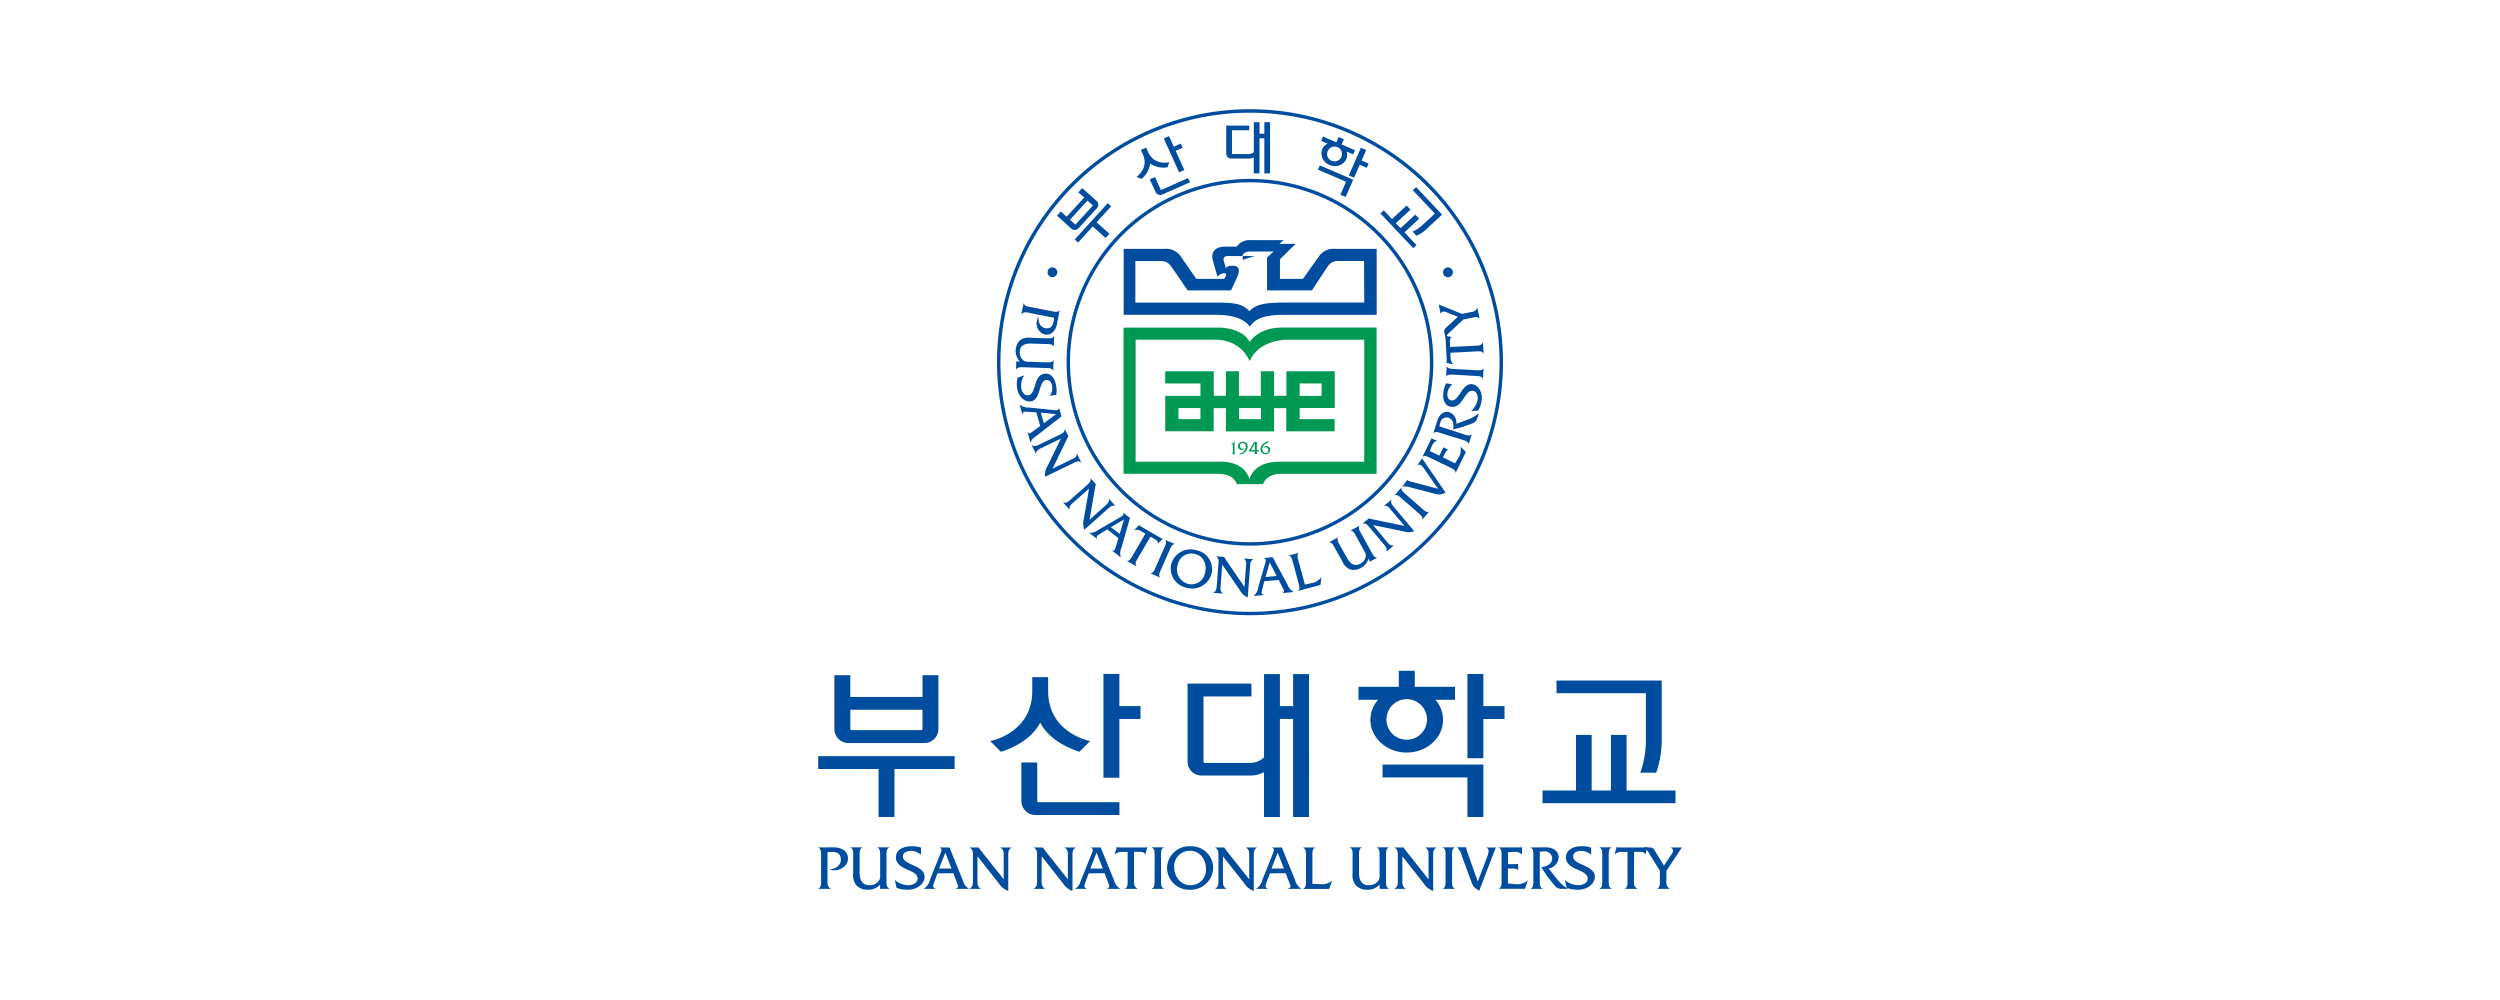 <svg id="레이어_1" data-name="레이어 1" xmlns="http://www.w3.org/2000/svg" viewBox="0 0 675 270"><defs><style>.cls-1{fill:#004da0;}.cls-2{fill:#009953;}.cls-3{fill:none;}</style></defs><path class="cls-1" d="M285.41,87.41c-.39,1.94-1.63,3.23-3.3,2.89A3.06,3.06,0,0,1,280,86.48a2.53,2.53,0,0,1,.42-1c-.18,1.29.34,2.84,1.77,3.12s2-.56,2.27-1.74a6.5,6.5,0,0,0,.12-1.06l-6.76-1.34c-.83-.17-1.43-.3-2,.4h-.05l.6-3h.05c.11.81,1.23.94,1.91,1.07L283.89,84c.67.14,1.75.44,2.2-.24h0Z"/><path class="cls-1" d="M275.38,97.6a4.11,4.11,0,0,1,0-5.72,4,4,0,0,1,3-.67l4.07.13c.69,0,1.81.17,2.12-.6h.05l-.1,2.88h0c-.27-.76-1.38-.72-2.07-.73l-4.08-.13c-2-.07-3,.75-3.05,2.3a2.68,2.68,0,0,0,1,2.25,2.07,2.07,0,0,0,1.39.36l4.6.16c.67,0,1.79.14,2.11-.6h.05l-.1,2.87h-.05c-.26-.78-1.38-.72-2.08-.74l-5.76-.2c-.69,0-1.8-.14-2.11.62h-.05l.08-2.22Z"/><path class="cls-1" d="M283.45,106.84a3.47,3.47,0,0,0,.64-2.49c-.11-.85-.59-1.89-1.63-1.75-2.08.26-1.37,5.42-4.17,5.78-1.63.21-3.36-1.28-3.67-3.61a7.92,7.92,0,0,1,.1-2.75l1.84-.69a5.18,5.18,0,0,0-.82,3.46c.1.85.79,2.07,1.85,1.95,2.36-.31,1.26-5.43,4.47-5.84,1.91-.23,2.9,1.6,3.13,3.44a7,7,0,0,1,0,2.28Z"/><path class="cls-1" d="M281.85,114.28,281,111.4l4.12.41Zm-1,.74L279,116.38c-.92.68-1.05.84-1.59.22l0,0,.86,3h0c.19-1,.94-1.45,1.68-2l6.66-5.17-.65-2.3-.05,0c0,.75-.72.66-1.3.6l-6.83-.7a3.44,3.44,0,0,1-2.49-.83h0l.76,2.69.05,0c.06-.78.51-.79,1.43-.71l2.28.16Z"/><path class="cls-1" d="M281.12,121c-.78.38-1.33.63-1.4,1.56h0l-1.18-2.41h0c.77.51,1.33.24,2.09-.13l5.48-2.64c.77-.38,1.32-.64,1.39-1.55l0,0,1,2h0a.87.87,0,0,0-.25.37l-.17.33-3.89,8,5.2-2.52c.78-.37,1.33-.62,1.38-1.54l0,0,1.18,2.4,0,0c-.76-.51-1.31-.25-2.08.13l-7.7,3.73a4.19,4.19,0,0,1,.59-2.75l3.67-7.56Z"/><path class="cls-1" d="M289.72,135.75c-.64.57-1.11,1-.92,1.88l0,0-1.81-2,0,0c.89.29,1.35-.11,2-.68l4.53-4c.63-.56,1.09-1,.89-1.86l0,0,1.5,1.65h0a.81.81,0,0,0-.14.43l-.08.36-1.5,8.79,4.3-3.84c.63-.57,1.1-1,.89-1.86l0,0,1.8,2,0,0c-.87-.28-1.32.12-2,.69l-6.37,5.7a4.19,4.19,0,0,1-.19-2.81l1.42-8.26Z"/><path class="cls-1" d="M302.31,144.17l-2.38-1.84,3.56-2.09Zm-.34,1.14-.68,2.2c-.33,1.08-.34,1.29-1.13,1.09l0,0,2.48,1.91,0,0a3.46,3.46,0,0,1,.15-2.6l2.31-8.07-1.91-1.47,0,0c.43.63-.18,1-.69,1.25l-5.92,3.43a3.53,3.53,0,0,1-2.51.79l0,0,2.21,1.71,0,0c-.4-.66-.05-1,.73-1.41l1.95-1.21Z"/><path class="cls-1" d="M307.14,150.86c-.45.75-.76,1.26-.3,2.06v0l-2.63-1.5,0,0c.8.13,1.29-.87,1.63-1.47l3.42-5.84-1.16-.67a2.74,2.74,0,0,0-1.88-.38l0,0,1.37-1.28,0,0a2.06,2.06,0,0,0,.45.38l.34.19,4.92,2.84a1.67,1.67,0,0,0,.67.25l0,0-1.33,1.32,0,0c.1-.56-.4-.93-.82-1.18l-1.2-.68Z"/><path class="cls-1" d="M314.35,147.92c.28-.64.83-1.61.23-2.18l0,0,2.66,1.16,0,0c-.82,0-1.19,1-1.46,1.66l-2.31,5.22c-.28.63-.81,1.6-.24,2.17l0,0-2.65-1.16,0,0c.81.06,1.17-1,1.45-1.63Z"/><path class="cls-1" d="M322.82,149.62c2.32.64,3.11,3.08,2.51,5.2a3.7,3.7,0,0,1-4.73,2.78,4.09,4.09,0,0,1-2.61-5.18A3.78,3.78,0,0,1,322.82,149.62Zm.4-1a5.43,5.43,0,0,0-6.93,3.49,5.29,5.29,0,0,0,3.94,6.55,5.43,5.43,0,0,0,6.85-3.64A5.2,5.2,0,0,0,323.22,148.6Z"/><path class="cls-1" d="M329.57,158.27c-.06.85-.12,1.45.66,2v0l-2.7-.2v0c.85-.41.9-1,1-1.86l.45-6c.06-.86.11-1.46-.65-2v0l2.23.16h0a.94.94,0,0,0,.2.4l.19.32,5.05,7.39.44-5.74c.06-.83.12-1.45-.66-1.95v0l2.68.19v0c-.82.4-.87,1-.93,1.85l-.64,8.47a4.17,4.17,0,0,1-2.09-1.88L330,152.43Z"/><path class="cls-1" d="M344.7,155.5l-3,.3,1.11-3.94Zm.56,1.08,1,2c.52,1,.66,1.17-.05,1.57v0l3.12-.31v0a3.58,3.58,0,0,1-1.71-2l-4-7.41-2.39.24v.05c.76.15.54.81.37,1.38l-1.89,6.53a3.43,3.43,0,0,1-1.25,2.29v0l2.8-.28v0c-.76-.2-.69-.65-.46-1.52l.57-2.21Z"/><path class="cls-1" d="M354.39,157.38a3.79,3.79,0,0,0,2.38-1.59h0l-.24,2.15-6.07,1.61v0c.67-.46.3-1.52.12-2.18l-1.48-5.52c-.18-.67-.38-1.77-1.21-1.84v0l2.82-.75v0c-.68.48-.28,1.54-.11,2.19l1.72,6.38Z"/><path class="cls-1" d="M369.45,150.84a3.8,3.8,0,0,1-2,2.51,3.73,3.73,0,0,1-2.93.38,4,4,0,0,1-2.13-2.24l-2-3.56c-.33-.59-.77-1.61-1.6-1.5v0l2.55-1.38v0c-.52.61.08,1.54.41,2.14l2,3.55c1,1.76,2.18,2.19,3.56,1.43a2.68,2.68,0,0,0,1.45-2,2,2,0,0,0-.39-1.36l-2.2-4c-.33-.6-.79-1.61-1.6-1.51l0,0,2.55-1.39,0,0c-.54.61.07,1.55.41,2.15l2.76,5c.33.6.78,1.61,1.61,1.49l0,0-2,1.07Z"/><path class="cls-1" d="M374.48,146.28c.55.65.93,1.13,1.85,1l0,0L374.28,149l0,0c.32-.87-.08-1.34-.63-2l-3.91-4.65c-.54-.63-.93-1.1-1.84-1l0,0,1.71-1.42h0a1,1,0,0,0,.42.15l.36.1,8.82,1.81-3.72-4.4c-.55-.66-.93-1.13-1.84-1l0,0,2.07-1.71,0,0c-.31.85.08,1.32.63,2l5.49,6.53a4.14,4.14,0,0,1-2.82.08l-8.29-1.72Z"/><path class="cls-1" d="M378.5,134.63c-.52-.46-1.29-1.28-2-.9l0,0,1.93-2.15,0,0c-.29.76.62,1.43,1.13,1.88l4.31,3.79c.51.46,1.28,1.27,2,.88l0,0L384,140.33l0,0c.31-.74-.6-1.42-1.11-1.87Z"/><path class="cls-1" d="M384.91,127.15c-.65-1-1.39-2.09-2.24-1.54h0l1.3-1.86,6.32,9.24a3.34,3.34,0,0,1-2.73.36l-6.44-1.66a4.62,4.62,0,0,0-2.48-.27l0,0,1.27-1.82.14.11a5.63,5.63,0,0,0,1.4.47l6.84,1.79Z"/><path class="cls-1" d="M392.86,125.11l1-1.65a3.77,3.77,0,0,0,.43-2.91v0l1.51,1.48-2.8,5.67,0,0c.1-.81-1-1.23-1.58-1.53l-5.18-2.5c-.63-.3-1.59-.86-2.2-.29l0,0,2.13-4.35a1.61,1.61,0,0,0,.26-.67v0L388,119l0,0a2.17,2.17,0,0,0-1.34,1.34,8.74,8.74,0,0,0-.59,1.44l2.55,1.24.8-1.63a1.49,1.49,0,0,0,.22-.63v0l1.46.72,0,0c-.5,0-.76.61-1,1l-.49,1Z"/><path class="cls-1" d="M388.08,113.54c.64-1.93,2-2.65,3.32-2.22a3,3,0,0,1,1.81,3.11l3.3-1.22a11,11,0,0,0,2.81-1.67l-.45,1.31a2,2,0,0,1-1.27,1.44l-2.77,1-2.48.66c.2-1.21.11-2.72-1.26-3.16a1.75,1.75,0,0,0-2.22,1.34,7,7,0,0,0-.21,1l6.51,2.1c.66.22,1.7.65,2.2,0h.05l-.91,2.76h0c0-.82-1.13-1.07-1.78-1.29L389.21,117c-.67-.22-1.69-.66-2.22,0h0Z"/><path class="cls-1" d="M392.16,103.76a3.48,3.48,0,0,0-1.33,2.19c-.14.86,0,2,1.05,2.15,2.06.34,2.89-4.81,5.68-4.36,1.61.26,2.84,2.19,2.46,4.52a7.73,7.73,0,0,1-.9,2.6l-1.95.12a5.23,5.23,0,0,0,1.79-3.06c.14-.85-.16-2.22-1.21-2.39-2.35-.38-2.79,4.82-6,4.3-1.9-.3-2.31-2.35-2-4.17a7.76,7.76,0,0,1,.7-2.17Z"/><path class="cls-1" d="M392.6,101.16c-.7,0-1.81-.2-2.15.54h0l.16-2.86h0c.25.77,1.39.75,2.07.79l5.74.32c.7,0,1.8.2,2.14-.53h0l-.16,2.86h-.05c-.23-.77-1.36-.74-2-.78Z"/><path class="cls-1" d="M398.46,93.34c.88,0,1.47-.06,1.9-.9h.05l.16,3h-.05c-.33-.74-1.44-.59-2.13-.55l-6.8.36.07,1.34a2.6,2.6,0,0,0,.71,1.76v0L390.53,98v0a1.79,1.79,0,0,0,.08-.57l0-.39-.31-5.64a1.52,1.52,0,0,0-.14-.69v-.05L392,91v0c-.52.22-.56.84-.54,1.33l.07,1.36Z"/><path class="cls-1" d="M397.11,84.27c.89-.18,1.34-.27,1.73-1.14l.05,0,.6,2.9h0c-.53-.65-1.48-.35-2.19-.21l-2.21.45-3.49,3.28a3.58,3.58,0,0,0-1.25,1.71L390,89.91a1.3,1.3,0,0,1,.19-1.2l3.42-3.17-3.17-1.28c-.42-.17-1.21-.37-1.45.55h0l-.54-2.59,6.3,2.53Z"/><path class="cls-1" d="M285.48,73.51a1.33,1.33,0,0,1-1.33,1.31,1.31,1.31,0,1,1,0-2.62A1.33,1.33,0,0,1,285.48,73.51Z"/><path class="cls-1" d="M392.28,73.51A1.33,1.33,0,1,1,391,72.2,1.32,1.32,0,0,1,392.28,73.51Z"/><path class="cls-1" d="M341.38,36.1h-1.3V33h-1.55v8.06a2,2,0,0,1-1.42.53h-4.36a.12.12,0,0,1-.12-.12V35.17h4.67V33.92h-6.22v7.54a1.35,1.35,0,0,0,1.36,1.35h4.62a2.75,2.75,0,0,0,1.46-.33v4.34h1.55V37.34h1.3v9.48h1.55V33h-1.55Z"/><polygon class="cls-1" points="291.1 65.48 295.04 61.15 298.51 64.26 299.55 63.12 296.08 60.02 300.01 55.7 299.08 54.86 290.17 64.65 291.1 65.48"/><path class="cls-1" d="M289.26,61.73a1.37,1.37,0,0,0,1.93-.1l5-5.44a1.36,1.36,0,0,0-.1-1.92l-3.89-3.49-1.05,1.15,1.58,1.4L288,58.51,286.4,57.1l-1,1.14Zm4.37-7.56L295,55.41a.11.11,0,0,1,0,.16l-4.56,5a.11.11,0,0,1-.16,0l-1.39-1.24Z"/><polygon class="cls-1" points="315.65 36.76 314.23 37.38 318.36 46.54 319.78 45.92 317.44 40.73 319.31 39.9 318.8 38.77 316.93 39.59 315.65 36.76"/><path class="cls-1" d="M313.39,51.21l-1.53-3.4-1.42.63L312,51.83a1.37,1.37,0,0,0,1.81.69l7.48-3.31-.51-1.13-7.21,3.19A.12.12,0,0,1,313.39,51.21Z"/><path class="cls-1" d="M310,41.07l-.55-1.22-1.42.62.56,1.23c1.63,3.62-1.54,5.92-1.75,6.07l1.38.53a6.53,6.53,0,0,0,2.33-4.12,6.6,6.6,0,0,0,4.65,1l.53-1.37C315.4,43.9,311.61,44.66,310,41.07Z"/><polygon class="cls-1" points="383.17 59.05 382.12 57.94 378.16 61.61 376.88 60.26 380.84 56.59 379.79 55.48 375.84 59.15 373.61 56.79 372.71 57.63 381.57 67.01 382.46 66.17 379.21 62.72 383.17 59.05"/><path class="cls-1" d="M384.31,60.54a9.68,9.68,0,0,1-2.91,2l1.06,1.12a9.58,9.58,0,0,0,2.9-2l4-3.72h0l-7-7.42-.9.84,5.95,6.31Z"/><polygon class="cls-1" points="369.02 45.31 369.52 44.17 367.63 43.36 368.88 40.51 367.45 39.89 364.18 47.37 365.61 47.98 367.13 44.5 369.02 45.31"/><polygon class="cls-1" points="365.36 48.54 356.35 44.66 355.85 45.81 363.44 49.07 361.9 52.58 363.33 53.19 365.36 48.55 365.36 48.54 365.36 48.54"/><path class="cls-1" d="M365.84,40.56,362.24,39l.62-1.42L361.43,37l-.62,1.42-3.6-1.55-.5,1.16,1.75.75A3,3,0,0,0,357,40.23a3.34,3.34,0,0,0,2,4.3A3.41,3.41,0,0,0,363.5,43a3,3,0,0,0,.09-2.08l1.76.76Zm-6.36,2.82a1.93,1.93,0,0,1-1-2.54,2,2,0,1,1,1,2.54Z"/><path class="cls-1" d="M405.81,97.81A68.31,68.31,0,1,1,337.5,29.49,68.32,68.32,0,0,1,405.81,97.81ZM337.5,30.43a67.38,67.38,0,1,0,67.38,67.38A67.38,67.38,0,0,0,337.5,30.43Z"/><path class="cls-1" d="M387,97.81A49.51,49.51,0,1,1,337.5,48.3,49.5,49.5,0,0,1,387,97.81ZM337.5,49.23a48.58,48.58,0,1,0,48.57,48.58A48.58,48.58,0,0,0,337.5,49.23Z"/><path class="cls-2" d="M368.35,124.66h-23c-7.11,0-8,4.74-8,4.74-1.46-5.32-8.3-4.74-8.3-4.74H306.62V91.71h21.66c7.21.14,9.12,5.84,9.12,5.84,2.36-5.78,9.81-5.83,9.81-5.83h21.14ZM345.74,88.44c-6.31.19-8.3,3.9-8.3,3.9-2-3.88-8.08-3.89-8.08-3.89h-26v39.47h25.49c3.47,0,4.7,1.63,5.11,2.8H341c1.22-3,4.76-2.78,4.76-2.78h25.92V88.44Z"/><path class="cls-2" d="M324.12,106.89h-9.5v9.56h13.07v0h0v-6.25H331v6.28h13v-6.28h3.3v6.26h13.05v-3.3H350.9v-3h9.48v-9.92H347.33v6.62H344v-6.62h-3.58v6.62h-5.91v-6.62H331v6.62h-3.29v-6.62H314.61v3.29h9.51Zm0,6.28h-5.93v-3h5.93Zm16.34,0h-5.91v-3h5.91Zm10.44-9.63h5.92v3.35H350.9Z"/><polygon class="cls-1" points="335.53 70.17 338.69 69.12 335.53 69.12 335.53 70.17"/><path class="cls-1" d="M328.71,74.69c1.16-1.21,2.37-1.06,2.37-.54a2.17,2.17,0,0,1-.6,1.14H323l-4.1-5.92h0a4.82,4.82,0,0,0-4.51-2.18h-11V85c6.71,0,23.22,0,25.16,0,7.43.07,8.88,3.23,8.88,3.23,1.56-2.46,4.56-3.22,9.19-3.22h25.08V67.19h-11.2A4.8,4.8,0,0,0,356,69.37h0l-4.2,5.92h-6.21V70l4.25-4.16h-4.39l1.11-1h-8.9a4.07,4.07,0,0,0-3.72,1.75h-3.13c-2.88,0-3.93,1.62-3.34,3.76Zm39.64,7h-21c-5.59,0-8.19.38-10,2.31-1.91-1.85-3.4-2.3-9-2.3h-21.8V70.49h6.85a3.36,3.36,0,0,1,1.61.33,3.75,3.75,0,0,1,1.13,1c.46.64,4.52,6.58,4.52,6.58h11.71s1.09-2.25,1.76-3.82.45-2.7-1-2.81c-1.22-.1-2,.2-2.12.7l-.52-1.78c-.31-.9-.09-1.56,1.16-1.56h3.8s.07-1.22,2.16-1.22h6.25l-1.76,1.62v8.87h12.14s3.86-5.94,4.32-6.58a3.22,3.22,0,0,1,2.73-1.35h7Z"/><path class="cls-2" d="M332.24,120a2.07,2.07,0,0,0,1.09-.87h0v2.81c0,.29,0,.51.24.69v0h-1v0c.31-.15.29-.39.29-.69V120h-.59Z"/><path class="cls-2" d="M334.83,122.39a1.9,1.9,0,0,0,1.54-1.73,1,1,0,0,0-.87-1.07.73.73,0,0,0-.73.75.76.76,0,0,0,.77.82.94.94,0,0,0,.53-.16l-.34.42a1.14,1.14,0,0,1-.41.07,1,1,0,0,1-1.06-1,1.23,1.23,0,0,1,1.31-1.22,1.3,1.3,0,0,1,1.31,1.37,2,2,0,0,1-.75,1.48,3,3,0,0,1-1.55.61Z"/><path class="cls-2" d="M338.82,121.53c-.44,0-.8,0-1.07,0l1.07-1.81Zm0,.39v.13c0,.26,0,.44-.24.54v0h1v0c-.23-.11-.23-.35-.23-.56v-.11h.4l.24-.6a1,1,0,0,1-.64.21v-2.21h-.7l-1.56,2.6Z"/><path class="cls-2" d="M342.39,119.54a2.22,2.22,0,0,0-1,.53,1.65,1.65,0,0,0-.55,1.21,1,1,0,0,0,.89,1.07.69.69,0,0,0,.7-.76.74.74,0,0,0-.78-.83,1,1,0,0,0-.55.17l.32-.41a1.08,1.08,0,0,1,.44-.09,1,1,0,0,1,1.08,1,1.21,1.21,0,0,1-1.27,1.21,1.35,1.35,0,0,1-1.34-1.4,2.34,2.34,0,0,1,2.29-2.06Z"/><path class="cls-1" d="M225.07,228.78c2.21,0,3.89,1.07,3.89,3s-1.82,3.2-3.74,3.2a2.83,2.83,0,0,1-1.24-.24c1.46-.08,3.05-1,3.05-2.62S226,230,224.61,230a6.67,6.67,0,0,0-1.19.11v7.66c0,1,0,1.63.88,2.14V240h-3.38v-.06c.87-.31.77-1.56.77-2.32v-6.41c0-.77.1-2-.75-2.35v-.05Z"/><path class="cls-1" d="M237.64,238.84a4.24,4.24,0,0,1-3.33,1.39,4.18,4.18,0,0,1-3.08-1.18,4.46,4.46,0,0,1-.87-3.35v-4.54c0-.77.12-2-.74-2.33v-.05h3.22v.05c-.84.32-.74,1.56-.74,2.33v4.54c0,2.26,1,3.31,2.7,3.31a3,3,0,0,0,2.48-1.19,2.26,2.26,0,0,0,.36-1.55v-5.11c0-.77.1-2-.75-2.33v-.05h3.23v.05c-.86.32-.77,1.56-.77,2.35v6.41c0,.76-.09,2,.77,2.32V240h-2.49Z"/><path class="cls-1" d="M248.65,230.8a3.84,3.84,0,0,0-2.66-1.06c-1,0-2.2.37-2.2,1.54,0,2.33,5.85,2.29,5.85,5.44,0,1.81-1.91,3.51-4.56,3.51a9,9,0,0,1-3-.5l-.49-2.13a5.87,5.87,0,0,0,3.72,1.41c1,0,2.44-.57,2.44-1.77,0-2.65-5.85-2.17-5.85-5.77,0-2.14,2.19-3,4.26-3a8.34,8.34,0,0,1,2.53.38Z"/><path class="cls-1" d="M256.9,234.5h-3.34l1.68-4.28Zm.5,1.27.91,2.39c.47,1.19.6,1.38-.23,1.75V240h3.48v-.06a3.91,3.91,0,0,1-1.66-2.41l-3.54-8.72h-2.69v.05c.82.25.5,1,.26,1.58l-2.84,7.09a3.78,3.78,0,0,1-1.65,2.41V240h3.13v-.06c-.82-.31-.7-.8-.33-1.75l.87-2.39Z"/><path class="cls-1" d="M263.91,237.75c0,1,0,1.63.88,2.16V240h-3v-.06c.9-.53.9-1.2.9-2.16V231c0-.95,0-1.63-.89-2.14v-.05h2.49v0a1.09,1.09,0,0,0,.25.42l.24.34,6.22,7.85V231c0-.95,0-1.63-.89-2.14v-.05h3v.05c-.88.51-.88,1.19-.88,2.14v9.54a4.7,4.7,0,0,1-2.48-1.94l-5.83-7.39Z"/><path class="cls-1" d="M281.23,237.75c0,1,0,1.63.88,2.16V240h-3v-.06c.9-.53.9-1.2.9-2.16V231c0-.95,0-1.63-.89-2.14v-.05h2.49v0a1,1,0,0,0,.26.42l.23.34,6.22,7.85V231c0-.95,0-1.63-.88-2.14v-.05h3v.05c-.87.51-.87,1.19-.87,2.14v9.54a4.72,4.72,0,0,1-2.49-1.94l-5.82-7.39Z"/><path class="cls-1" d="M297.75,234.5H294.4l1.68-4.28Zm.49,1.27.91,2.39c.46,1.19.6,1.38-.23,1.75V240h3.48v-.06a4,4,0,0,1-1.67-2.41l-3.53-8.72h-2.68v.05c.8.25.49,1,.25,1.58l-2.84,7.09c-.38,1-.66,1.92-1.65,2.41V240h3.13v-.06c-.81-.31-.7-.8-.34-1.75l.88-2.39Z"/><path class="cls-1" d="M306.19,237.75c0,1,0,1.63.88,2.16V240h-3.35v-.06c.84-.32.74-1.56.74-2.32V230H303a2.93,2.93,0,0,0-2,.69h-.05l.6-2h.05a2.21,2.21,0,0,0,.65.12H309a1.91,1.91,0,0,0,.78-.12h0l-.54,2h-.05c-.22-.6-.9-.69-1.47-.69h-1.53Z"/><path class="cls-1" d="M311.75,231.18c0-.79.11-2-.74-2.35v-.05h3.21v.05c-.84.32-.74,1.58-.74,2.35v6.41c0,.76-.1,2,.74,2.32V240H311v-.06c.83-.31.74-1.56.74-2.32Z"/><path class="cls-1" d="M321.34,229.72c2.69,0,4.27,2.39,4.27,4.87a4.13,4.13,0,0,1-4.23,4.42c-2.67,0-4.35-2.45-4.35-4.82A4.18,4.18,0,0,1,321.34,229.72Zm.12-1.23a6,6,0,0,0-6.36,5.85,5.94,5.94,0,0,0,6.19,5.89,6.06,6.06,0,0,0,6.26-6A5.88,5.88,0,0,0,321.46,228.49Z"/><path class="cls-1" d="M330.2,237.75c0,1,0,1.63.89,2.16V240h-3v-.06c.89-.53.89-1.2.89-2.16V231c0-.95,0-1.63-.88-2.14v-.05h2.48v0a1,1,0,0,0,.25.42l.24.34,6.22,7.85V231c0-.95,0-1.63-.89-2.14v-.05h3v.05c-.88.51-.88,1.19-.88,2.14v9.54a4.76,4.76,0,0,1-2.49-1.94l-5.83-7.39Z"/><path class="cls-1" d="M346.65,234.5H343.3l1.68-4.28Zm.5,1.27.91,2.39c.47,1.19.6,1.38-.23,1.75V240h3.48v-.06a4,4,0,0,1-1.67-2.41l-3.54-8.72h-2.68v.05c.82.25.5,1,.26,1.58l-2.83,7.09a3.85,3.85,0,0,1-1.65,2.41V240h3.12v-.06c-.81-.31-.7-.8-.34-1.75l.89-2.39Z"/><path class="cls-1" d="M356.72,238.74a4.13,4.13,0,0,0,3-1h0l-.87,2.27h-7v-.06c.86-.31.76-1.56.76-2.32v-6.41c0-.79.1-2-.76-2.35v-.05h3.24v.05c-.87.32-.74,1.58-.74,2.35v7.41Z"/><path class="cls-1" d="M372.48,238.84a4.24,4.24,0,0,1-3.33,1.39,4.14,4.14,0,0,1-3.07-1.18,4.43,4.43,0,0,1-.88-3.35v-4.54c0-.77.13-2-.74-2.33v-.05h3.22v.05c-.84.32-.74,1.56-.74,2.33v4.54c0,2.26.95,3.31,2.7,3.31a3,3,0,0,0,2.49-1.19,2.31,2.31,0,0,0,.35-1.55v-5.11c0-.77.1-2-.75-2.33v-.05H375l0,.05c-.87.32-.77,1.56-.77,2.35v6.41c0,.76-.1,2,.77,2.32V240h-2.5Z"/><path class="cls-1" d="M378.63,237.75c0,1,0,1.63.88,2.16V240h-3v-.06c.9-.53.9-1.2.9-2.16V231c0-.95,0-1.63-.88-2.14v-.05H379v0a1,1,0,0,0,.25.42l.25.34,6.21,7.85V231c0-.95,0-1.63-.88-2.14v-.05h3v.05c-.88.51-.88,1.19-.88,2.14v9.54a4.7,4.7,0,0,1-2.48-1.94l-5.83-7.39Z"/><path class="cls-1" d="M390.3,231.18c0-.79.13-2-.75-2.35v-.05h3.24v.05c-.85.32-.75,1.58-.75,2.35v6.41c0,.76-.1,2,.75,2.32V240h-3.24v-.06c.87-.31.75-1.56.75-2.32Z"/><path class="cls-1" d="M401.35,231.86c.46-1.21,1-2.6,0-3v-.05h2.53l-4.49,11.7c-1.18-.79-1.57-.92-2.07-2.27l-2.57-7a5.12,5.12,0,0,0-1.32-2.43v-.05h2.48V229a6.41,6.41,0,0,0,.46,1.58L399,238Z"/><path class="cls-1" d="M407.15,238.53l2.16.21a4.25,4.25,0,0,0,3.14-1h.05l-.77,2.24h-7.08v-.06c.87-.31.77-1.56.77-2.32v-6.41c0-.79.1-2-.77-2.35v-.05h5.43a1.77,1.77,0,0,0,.81-.08h.05v2h-.05a2.39,2.39,0,0,0-2-.69,9.66,9.66,0,0,0-1.73.12v3.17h2a1.61,1.61,0,0,0,.74-.11h0V235h0c-.27-.49-1-.49-1.51-.49h-1.25Z"/><path class="cls-1" d="M417.32,228.78c2.27,0,3.52,1.19,3.52,2.74a3.3,3.3,0,0,1-2.7,3l2.45,3.09a12.09,12.09,0,0,0,2.75,2.38h-1.56a2.25,2.25,0,0,1-2-.86l-2.07-2.57-1.56-2.39c1.36-.21,2.94-.83,2.94-2.43a2,2,0,0,0-2.19-1.88,7.49,7.49,0,0,0-1.16.13v7.62c0,.77-.1,2,.76,2.32V240h-3.24v-.06c.87-.31.74-1.56.74-2.32v-6.41c0-.79.13-2-.74-2.35v-.05Z"/><path class="cls-1" d="M429.62,230.8a3.88,3.88,0,0,0-2.68-1.06c-1,0-2.19.37-2.19,1.54,0,2.33,5.86,2.29,5.86,5.44,0,1.81-1.92,3.51-4.56,3.51a9,9,0,0,1-3.05-.5l-.5-2.13a5.89,5.89,0,0,0,3.73,1.41c1,0,2.44-.57,2.44-1.77,0-2.65-5.86-2.17-5.86-5.77,0-2.14,2.19-3,4.27-3a8.41,8.41,0,0,1,2.54.38Z"/><path class="cls-1" d="M432.61,231.18c0-.79.13-2-.74-2.35v-.05h3.22v.05c-.85.32-.74,1.58-.74,2.35v6.41c0,.76-.11,2,.74,2.32V240h-3.22v-.06c.84-.31.74-1.56.74-2.32Z"/><path class="cls-1" d="M441.15,237.75c0,1,0,1.63.89,2.16V240h-3.37v-.06c.85-.32.75-1.56.75-2.32V230h-1.5a2.92,2.92,0,0,0-2,.69h0l.59-2h.06a2.34,2.34,0,0,0,.64.12h6.77a1.91,1.91,0,0,0,.78-.12h.05l-.54,2h-.05c-.22-.6-.91-.69-1.46-.69h-1.54Z"/><path class="cls-1" d="M449.91,237.75c0,1,0,1.53.87,2.16V240h-3.31v-.06c.83-.42.7-1.52.7-2.32v-2.52l-2.82-4.54a4.18,4.18,0,0,0-1.61-1.75h1.54a1.46,1.46,0,0,1,1.28.48l2.71,4.43,2.11-3.16c.3-.42.69-1.23-.26-1.7v-.05h3l-4.18,6.29Z"/><path class="cls-1" d="M349.15,190.65h-3.57V182h-4.29v22.51a5.69,5.69,0,0,1-4,1.48H325.26a.32.32,0,0,1-.31-.32V188.05h12.94v-3.48H320.64v21.07a3.76,3.76,0,0,0,3.79,3.75h12.79a7.64,7.64,0,0,0,4.06-.91v12.11h4.29V194.12h3.57v26.47h4.3V182h-4.3Z"/><polygon class="cls-1" points="220.91 207.63 237.21 207.63 237.21 220.58 241.51 220.58 241.51 207.63 257.75 207.63 257.75 204.16 220.91 204.16 220.91 207.63"/><path class="cls-1" d="M229.07,200.62h20.51a3.78,3.78,0,0,0,3.79-3.79V182.3h-4.29v5.88h-19.5V182.3h-4.3v14.53A3.78,3.78,0,0,0,229.07,200.62Zm20-9v5.19a.32.32,0,0,1-.32.32H229.9a.31.31,0,0,1-.31-.32v-5.19Z"/><polygon class="cls-1" points="302.23 181.96 297.93 181.96 297.93 209.99 302.23 209.99 302.23 194.12 307.93 194.12 307.93 190.65 302.23 190.65 302.23 181.96"/><path class="cls-1" d="M280.06,216.27v-10.4h-4.29v10.4a3.79,3.79,0,0,0,3.79,3.78h22.69v-3.46H280.39A.32.32,0,0,1,280.06,216.27Z"/><path class="cls-1" d="M283,186.57v-3.74h-4.29v3.74c0,11.09-10.62,13.37-11.35,13.52l2.89,2.9c2.56-.8,8.05-3,10.61-7.86,2.55,4.83,8,7,10.58,7.85l2.89-2.89C293.45,199.9,283,197.57,283,186.57Z"/><polygon class="cls-1" points="439.18 198.42 434.94 198.42 434.94 213.43 429.75 213.43 429.75 198.42 425.52 198.42 425.52 213.43 416.48 213.43 416.48 216.86 452.39 216.86 452.39 213.43 439.18 213.43 439.18 198.42"/><path class="cls-1" d="M444.39,199a26.56,26.56,0,0,1-1.51,9.62h4.3a27,27,0,0,0,1.48-9.62V183.74h-28.4v3.42h24.13Z"/><polygon class="cls-1" points="400.51 190.65 400.51 181.97 396.2 181.97 396.2 204.72 400.51 204.72 400.51 194.13 406.22 194.13 406.22 190.65 400.51 190.65"/><polygon class="cls-1" points="400.5 206.43 373.29 206.43 373.29 209.91 396.2 209.91 396.2 220.58 400.51 220.58 400.51 206.45 400.5 206.45 400.5 206.43"/><path class="cls-1" d="M389.62,194.35a8.23,8.23,0,0,0-2.06-5.41h5.3v-3.5H382v-4.32h-4.32v4.32H366.79v3.5h5.3a8.25,8.25,0,0,0-2.08,5.41c0,4.88,4.4,8.84,9.81,8.84S389.62,199.23,389.62,194.35Zm-15.27,0a5.47,5.47,0,1,1,5.47,5.37A5.42,5.42,0,0,1,374.35,194.32Z"/><rect class="cls-3" width="675" height="270"/></svg>
